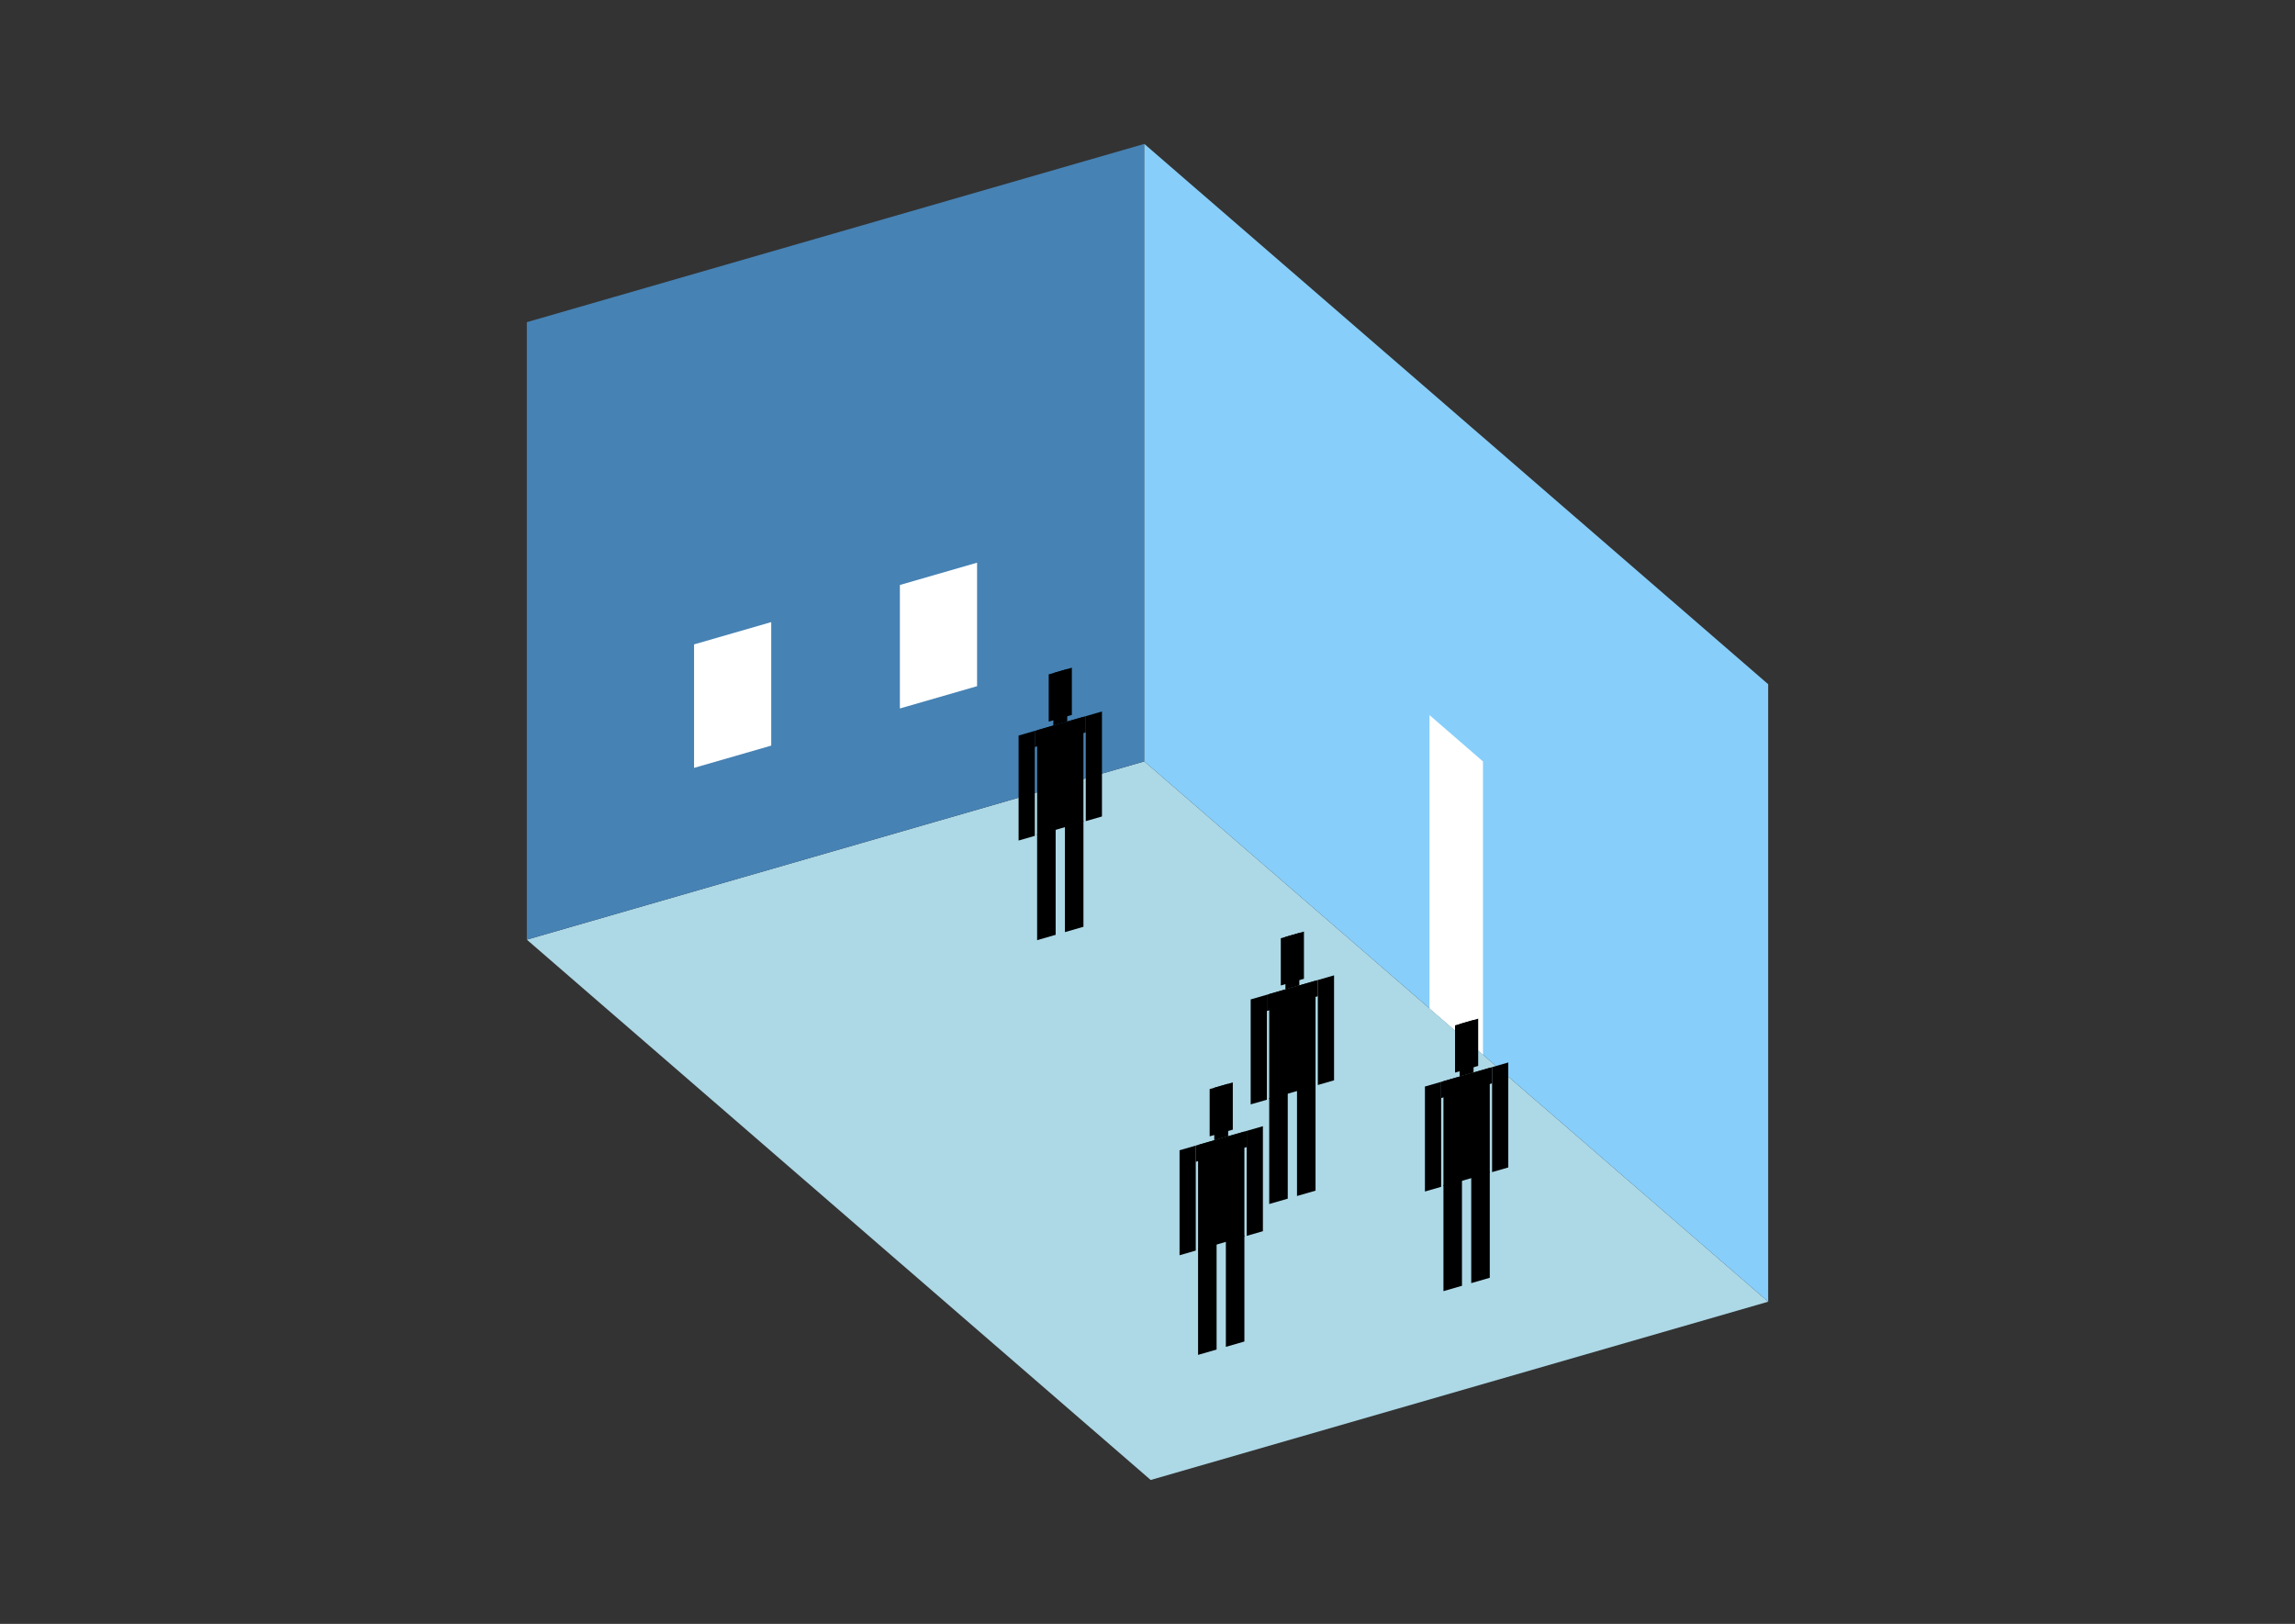 <?xml version="1.0" encoding="UTF-8"?>
<svg
  xmlns="http://www.w3.org/2000/svg"
  width="848"
  height="600"
  style="background-color:white"
>
  <rect width="100%" height="100%" fill="#333333" stroke="none"/>
  <polygon fill="lightblue" points="425.182,546.829 194.66,347.192 422.818,281.328 653.34,480.966" />
  <polygon fill="steelblue" points="194.66,347.192 194.66,119.034 422.818,53.171 422.818,281.328" />
  <polygon fill="lightskyblue" points="653.34,480.966 653.34,252.808 422.818,53.171 422.818,281.328" />
  <polygon fill="white" points="547.958,389.703 547.958,281.328 528.199,264.216 528.199,372.591" />
  <polygon fill="white" points="256.453,283.722 256.453,238.091 284.973,229.858 284.973,275.489" />
  <polygon fill="white" points="332.505,261.768 332.505,216.136 361.025,207.903 361.025,253.535" />
  <polygon fill="hsl(360.0,50.0%,73.075%)" points="383.218,347.374 383.218,308.199 390.063,306.223 390.063,345.398" />
  <polygon fill="hsl(360.0,50.0%,73.075%)" points="400.33,342.434 400.33,303.259 393.485,305.235 393.485,344.41" />
  <polygon fill="hsl(360.0,50.0%,73.075%)" points="376.373,310.563 376.373,271.776 382.362,270.047 382.362,308.834" />
  <polygon fill="hsl(360.0,50.0%,73.075%)" points="401.185,303.4 401.185,264.614 407.174,262.885 407.174,301.671" />
  <polygon fill="hsl(360.0,50.0%,73.075%)" points="382.362,276.036 382.362,270.047 401.185,264.614 401.185,270.603" />
  <polygon fill="hsl(360.0,50.0%,73.075%)" points="383.218,308.587 383.218,269.8 400.33,264.861 400.33,303.647" />
  <polygon fill="hsl(360.0,50.0%,73.075%)" points="387.496,266.626 387.496,249.172 396.052,246.702 396.052,264.156" />
  <polygon fill="hsl(360.0,50.0%,73.075%)" points="389.207,268.071 389.207,248.678 394.341,247.196 394.341,266.589" />
  <polygon fill="hsl(360.0,50.0%,50.111%)" points="468.975,444.866 468.975,405.692 475.82,403.716 475.82,442.89" />
  <polygon fill="hsl(360.0,50.0%,50.111%)" points="486.087,439.927 486.087,400.752 479.242,402.728 479.242,441.902" />
  <polygon fill="hsl(360.0,50.0%,50.111%)" points="462.13,408.055 462.13,369.269 468.119,367.54 468.119,406.326" />
  <polygon fill="hsl(360.0,50.0%,50.111%)" points="486.942,400.893 486.942,362.106 492.932,360.377 492.932,399.164" />
  <polygon fill="hsl(360.0,50.0%,50.111%)" points="468.119,373.529 468.119,367.54 486.942,362.106 486.942,368.095" />
  <polygon fill="hsl(360.0,50.0%,50.111%)" points="468.975,406.079 468.975,367.293 486.087,362.353 486.087,401.14" />
  <polygon fill="hsl(360.0,50.0%,50.111%)" points="473.253,364.118 473.253,346.664 481.809,344.195 481.809,361.649" />
  <polygon fill="hsl(360.0,50.0%,50.111%)" points="474.964,365.564 474.964,346.17 480.098,344.689 480.098,364.082" />
  <polygon fill="hsl(360.0,50.0%,41.066%)" points="442.687,500.607 442.687,461.433 449.531,459.457 449.531,498.632" />
  <polygon fill="hsl(360.0,50.0%,41.066%)" points="459.799,495.668 459.799,456.493 452.954,458.469 452.954,497.644" />
  <polygon fill="hsl(360.0,50.0%,41.066%)" points="435.842,463.797 435.842,425.01 441.831,423.281 441.831,462.068" />
  <polygon fill="hsl(360.0,50.0%,41.066%)" points="460.654,456.634 460.654,417.847 466.643,416.118 466.643,454.905" />
  <polygon fill="hsl(360.0,50.0%,41.066%)" points="441.831,429.27 441.831,423.281 460.654,417.847 460.654,423.836" />
  <polygon fill="hsl(360.0,50.0%,41.066%)" points="442.687,461.821 442.687,423.034 459.799,418.094 459.799,456.881" />
  <polygon fill="hsl(360.0,50.0%,41.066%)" points="446.965,419.86 446.965,402.406 455.521,399.936 455.521,417.39" />
  <polygon fill="hsl(360.0,50.0%,41.066%)" points="448.676,421.305 448.676,401.912 453.809,400.43 453.809,419.823" />
  <polygon fill="hsl(360.0,50.0%,40.574%)" points="533.355,477.056 533.355,437.881 540.199,435.905 540.199,475.08" />
  <polygon fill="hsl(360.0,50.0%,40.574%)" points="550.466,472.116 550.466,432.941 543.622,434.917 543.622,474.092" />
  <polygon fill="hsl(360.0,50.0%,40.574%)" points="526.51,440.245 526.51,401.458 532.499,399.729 532.499,438.516" />
  <polygon fill="hsl(360.0,50.0%,40.574%)" points="551.322,433.082 551.322,394.295 557.311,392.567 557.311,431.353" />
  <polygon fill="hsl(360.0,50.0%,40.574%)" points="532.499,405.718 532.499,399.729 551.322,394.295 551.322,400.285" />
  <polygon fill="hsl(360.0,50.0%,40.574%)" points="533.355,438.269 533.355,399.482 550.466,394.542 550.466,433.329" />
  <polygon fill="hsl(360.0,50.0%,40.574%)" points="537.633,396.308 537.633,378.854 546.188,376.384 546.188,393.838" />
  <polygon fill="hsl(360.0,50.0%,40.574%)" points="539.344,397.753 539.344,378.36 544.477,376.878 544.477,396.271" />
</svg>

